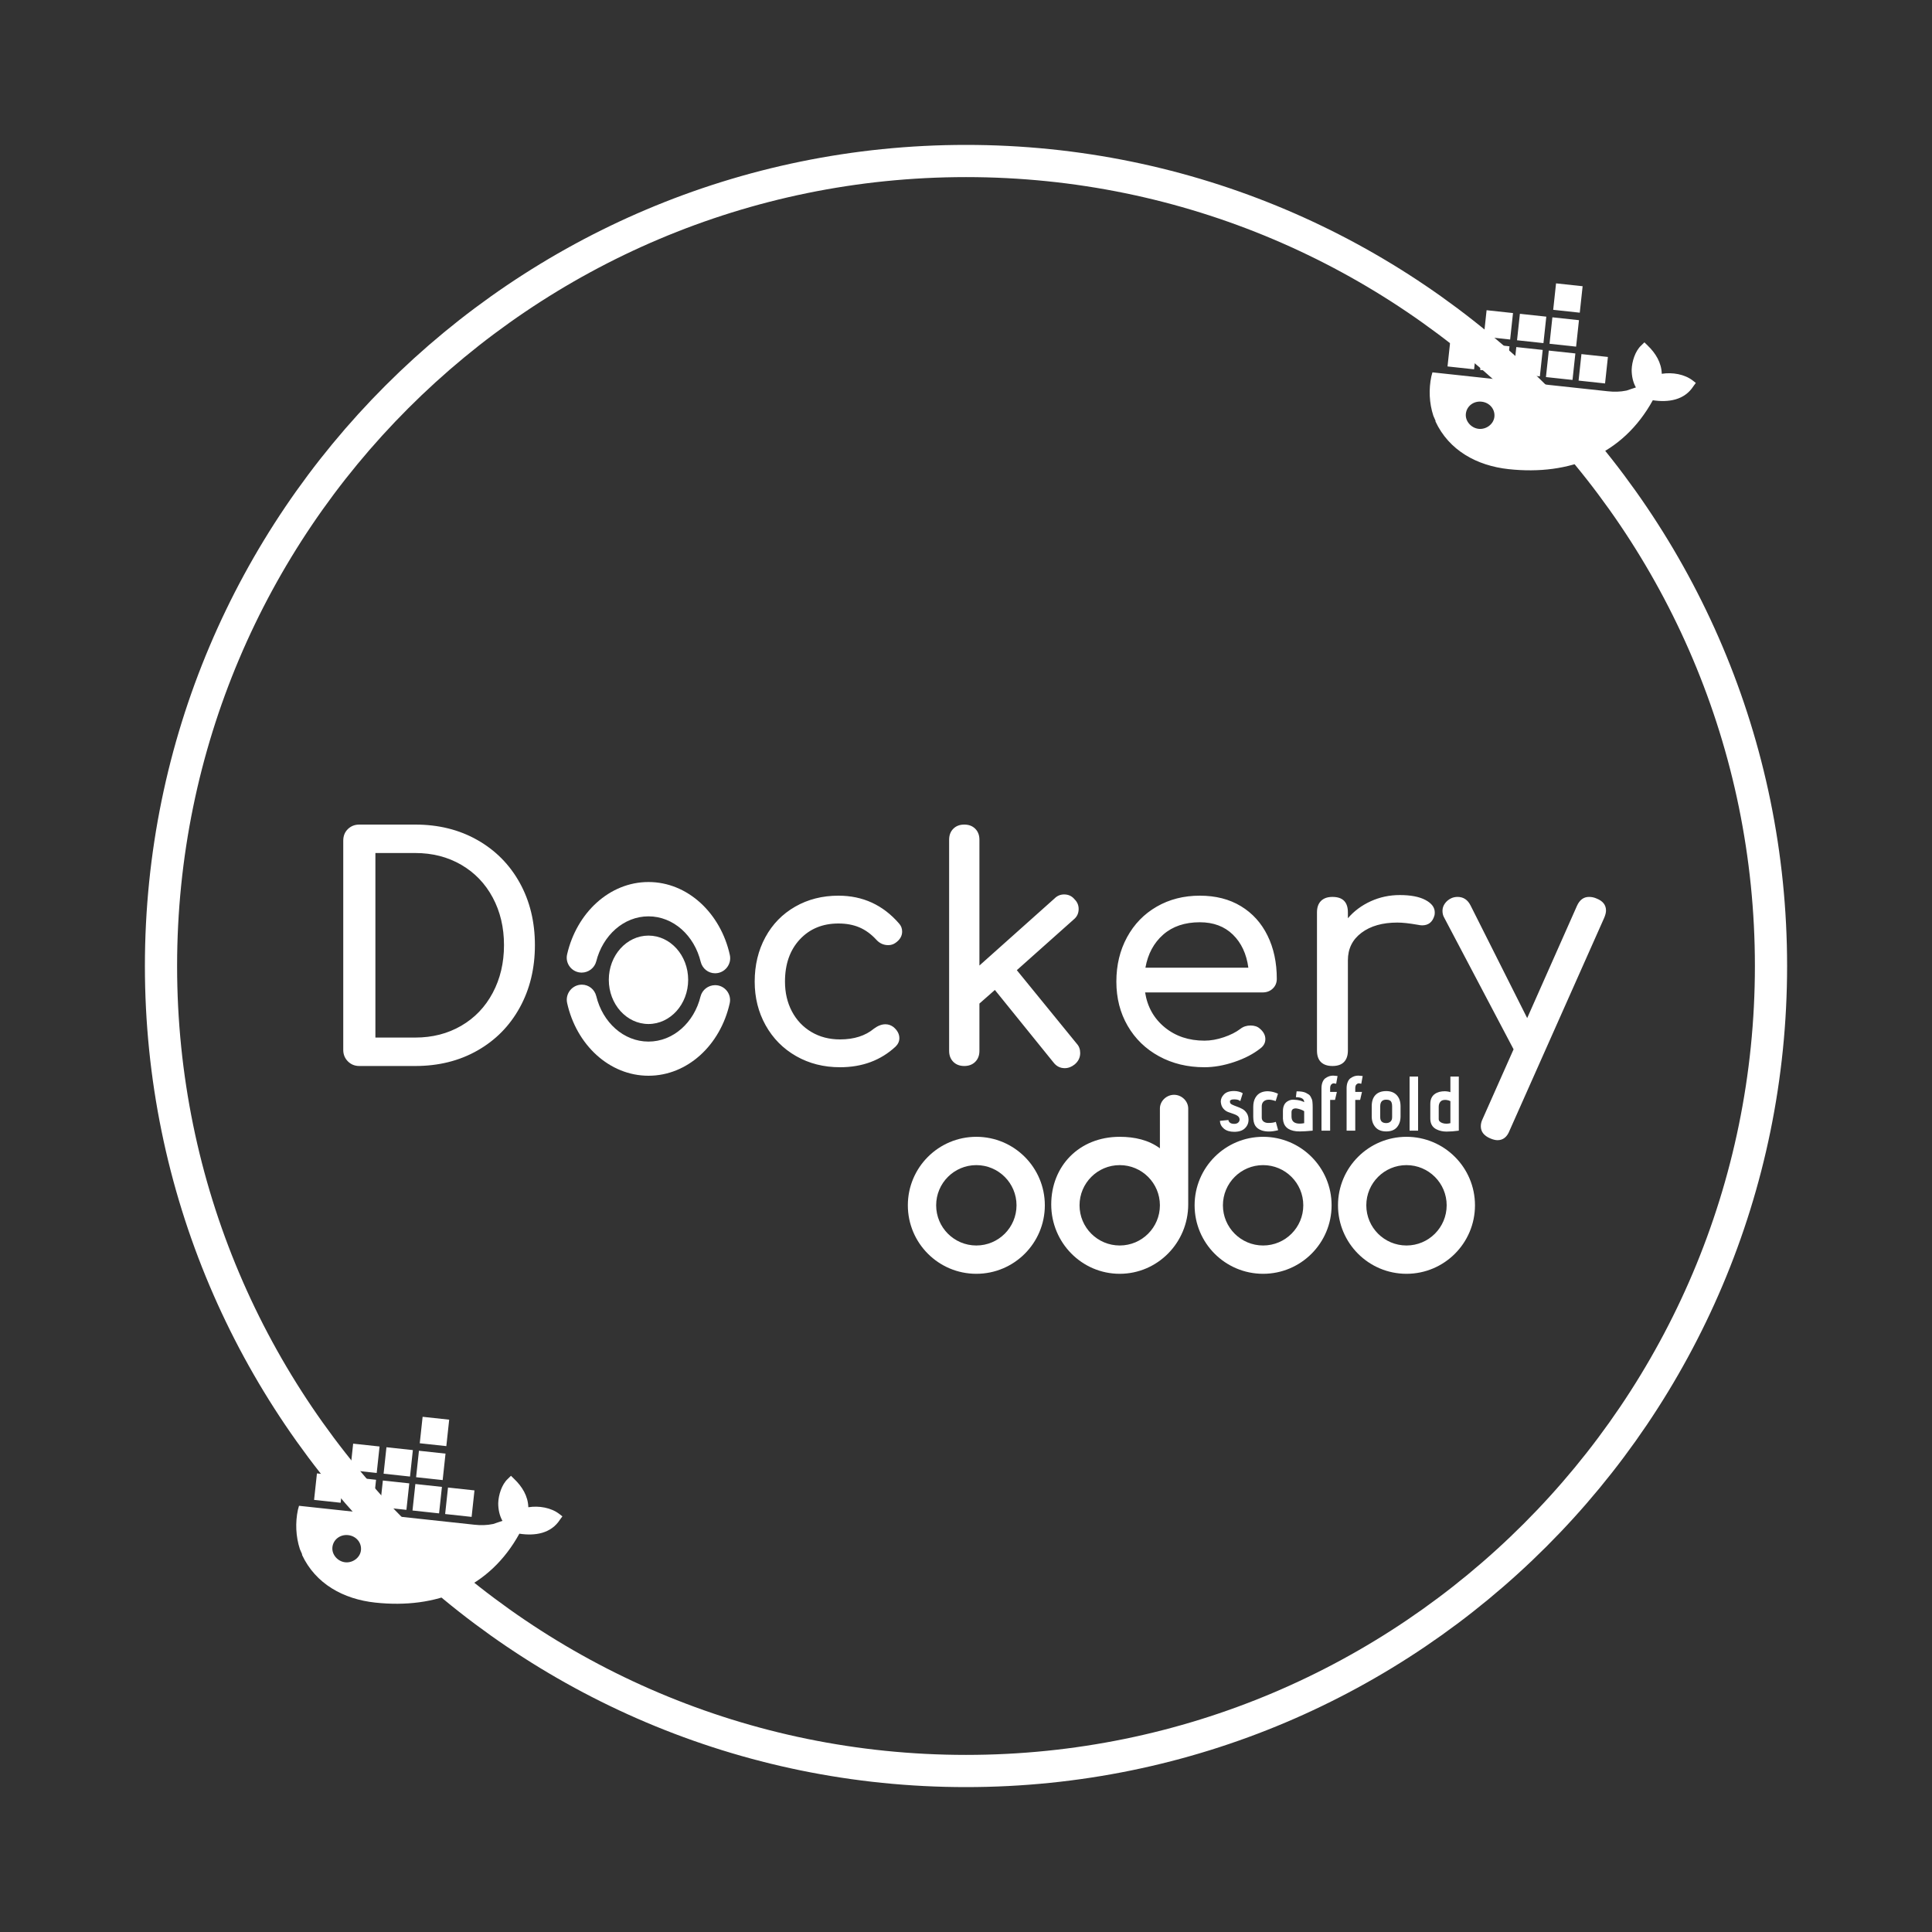 <?xml version="1.0" standalone="no"?><!-- Generator: Gravit.io --><svg xmlns="http://www.w3.org/2000/svg" xmlns:xlink="http://www.w3.org/1999/xlink" style="isolation:isolate" viewBox="0 0 300 300" width="300" height="300"><rect x="0" y="0" width="300" height="300" fill="#333333" stroke="none"/><defs><clipPath id="_clipPath_5UQpAtgtUsZZkoNYEvYGfGRHSkDxFYqH"><rect width="300" height="300"/></clipPath></defs><g clip-path="url(#_clipPath_5UQpAtgtUsZZkoNYEvYGfGRHSkDxFYqH)"><g id="Group"><g id="Group"/></g><g id="Group"><g id="Group"><path d=" M 25 150 C 25 81.011 81.011 25 150 25 C 218.989 25 275 81.011 275 150 C 275 218.989 218.989 275 150 275 C 81.011 275 25 218.989 25 150 Z " fill="none" vector-effect="non-scaling-stroke" stroke-width="5" stroke="rgb(255,255,255)" stroke-linejoin="miter" stroke-linecap="square" stroke-miterlimit="3"/><path d=" M 229.605 66.591 C 228.444 66.465 227.492 65.402 227.617 64.243 C 227.742 63.084 228.795 62.236 230.06 62.373 C 231.324 62.509 232.174 63.562 232.049 64.721 C 231.924 65.88 230.764 66.716 229.605 66.591 Z  M 258.038 58.039 C 257.991 56.325 257.095 54.845 255.833 53.639 L 255.344 53.159 L 254.854 53.639 C 253.911 54.499 253.398 56.149 253.364 57.421 C 253.363 58.384 253.567 59.365 254.022 60.161 C 253.566 60.326 253.008 60.48 252.578 60.644 C 251.576 60.856 250.622 60.861 249.68 60.759 L 222.43 57.819 L 222.26 58.439 C 221.84 60.422 221.919 62.561 222.567 64.553 L 222.91 65.337 L 222.899 65.439 C 224.991 69.932 229.32 72.316 234.261 72.849 C 243.761 73.874 251.998 70.607 256.647 62.15 C 259.055 62.518 261.568 62.148 262.964 59.954 L 263.327 59.46 L 262.852 59.089 C 261.567 58.1 259.694 57.787 258.069 58.039 L 258.038 58.039 Z  M 244.62 54.882 L 240.497 54.437 L 240.053 58.551 L 244.179 58.996 L 244.623 54.88 L 244.62 54.882 Z  M 245.177 49.717 L 241.054 49.272 L 240.611 53.38 L 244.737 53.826 L 245.18 49.72 L 245.177 49.717 Z  M 245.746 44.445 L 241.623 44 L 241.18 48.108 L 245.306 48.553 L 245.749 44.448 L 245.746 44.445 Z  M 249.663 55.427 L 245.565 54.984 L 245.121 59.098 L 249.232 59.541 L 249.676 55.425 L 249.663 55.427 Z  M 234.381 53.777 L 230.283 53.335 L 229.839 57.448 L 233.95 57.892 L 234.394 53.776 L 234.381 53.777 Z  M 239.526 54.333 L 235.451 53.893 L 235.007 58.006 L 239.108 58.449 L 239.552 54.333 L 239.526 54.333 Z  M 229.287 53.228 L 225.215 52.788 L 224.771 56.901 L 228.897 57.347 L 229.341 53.231 L 229.287 53.228 Z  M 240.084 49.167 L 236.008 48.728 L 235.565 52.836 L 239.666 53.278 L 240.109 49.173 L 240.084 49.167 Z  M 234.913 48.609 L 230.838 48.17 L 230.395 52.278 L 234.495 52.72 L 234.938 48.615 L 234.913 48.609 Z " fill="rgb(255,255,255)"/><path d=" M 53.605 242.591 C 52.444 242.465 51.492 241.402 51.617 240.243 C 51.742 239.084 52.795 238.236 54.06 238.373 C 55.324 238.509 56.174 239.562 56.049 240.721 C 55.924 241.88 54.764 242.716 53.605 242.591 Z  M 82.038 234.039 C 81.991 232.325 81.095 230.845 79.833 229.639 L 79.344 229.159 L 78.854 229.639 C 77.911 230.499 77.398 232.149 77.364 233.421 C 77.363 234.384 77.567 235.365 78.022 236.161 C 77.566 236.326 77.008 236.48 76.578 236.644 C 75.576 236.856 74.622 236.861 73.68 236.759 L 46.43 233.819 L 46.26 234.439 C 45.84 236.422 45.919 238.561 46.567 240.553 L 46.91 241.337 L 46.899 241.439 C 48.991 245.932 53.32 248.316 58.261 248.849 C 67.761 249.874 75.998 246.607 80.647 238.15 C 83.055 238.518 85.568 238.148 86.964 235.954 L 87.327 235.46 L 86.852 235.089 C 85.567 234.1 83.694 233.787 82.069 234.039 L 82.038 234.039 Z  M 68.62 230.882 L 64.497 230.437 L 64.053 234.551 L 68.179 234.996 L 68.623 230.88 L 68.62 230.882 Z  M 69.177 225.717 L 65.054 225.272 L 64.611 229.38 L 68.737 229.826 L 69.18 225.72 L 69.177 225.717 Z  M 69.746 220.445 L 65.623 220 L 65.18 224.108 L 69.306 224.553 L 69.749 220.448 L 69.746 220.445 Z  M 73.663 231.427 L 69.565 230.984 L 69.121 235.098 L 73.232 235.541 L 73.676 231.425 L 73.663 231.427 Z  M 58.381 229.777 L 54.283 229.335 L 53.839 233.448 L 57.95 233.892 L 58.394 229.776 L 58.381 229.777 Z  M 63.526 230.333 L 59.451 229.893 L 59.007 234.006 L 63.108 234.449 L 63.552 230.333 L 63.526 230.333 Z  M 53.287 229.228 L 49.215 228.788 L 48.771 232.901 L 52.897 233.347 L 53.341 229.231 L 53.287 229.228 Z  M 64.084 225.167 L 60.008 224.728 L 59.565 228.836 L 63.666 229.278 L 64.109 225.173 L 64.084 225.167 Z  M 58.913 224.609 L 54.838 224.17 L 54.395 228.278 L 58.495 228.72 L 58.938 224.615 L 58.913 224.609 Z " fill="rgb(255,255,255)"/><path d=" M 130.436 165.72 L 130.436 165.72 Q 126.644 165.72 123.62 163.992 L 123.62 163.992 L 123.62 163.992 Q 120.596 162.264 118.892 159.216 L 118.892 159.216 L 118.892 159.216 Q 117.188 156.168 117.188 152.424 L 117.188 152.424 L 117.188 152.424 Q 117.188 148.584 118.844 145.536 L 118.844 145.536 L 118.844 145.536 Q 120.5 142.488 123.476 140.784 L 123.476 140.784 L 123.476 140.784 Q 126.452 139.08 130.196 139.08 L 130.196 139.08 L 130.196 139.08 Q 135.86 139.08 139.604 143.4 L 139.604 143.4 L 139.604 143.4 Q 140.084 143.928 140.084 144.648 L 140.084 144.648 L 140.084 144.648 Q 140.084 145.704 139.028 146.424 L 139.028 146.424 L 139.028 146.424 Q 138.548 146.76 137.924 146.76 L 137.924 146.76 L 137.924 146.76 Q 136.82 146.76 136.052 145.896 L 136.052 145.896 L 136.052 145.896 Q 134.852 144.6 133.436 144 L 133.436 144 L 133.436 144 Q 132.02 143.4 130.196 143.4 L 130.196 143.4 L 130.196 143.4 Q 126.5 143.4 124.196 145.872 L 124.196 145.872 L 124.196 145.872 Q 121.892 148.344 121.892 152.424 L 121.892 152.424 L 121.892 152.424 Q 121.892 155.016 122.972 157.056 L 122.972 157.056 L 122.972 157.056 Q 124.052 159.096 125.996 160.248 L 125.996 160.248 L 125.996 160.248 Q 127.94 161.4 130.436 161.4 L 130.436 161.4 L 130.436 161.4 Q 133.7 161.4 135.716 159.72 L 135.716 159.72 L 135.716 159.72 Q 136.628 159.048 137.492 159.048 L 137.492 159.048 L 137.492 159.048 Q 138.164 159.048 138.74 159.48 L 138.74 159.48 L 138.74 159.48 Q 139.652 160.248 139.652 161.208 L 139.652 161.208 L 139.652 161.208 Q 139.652 161.928 139.076 162.504 L 139.076 162.504 L 139.076 162.504 Q 135.62 165.72 130.436 165.72 L 130.436 165.72 L 130.436 165.72 Z  M 167.204 162.072 L 167.204 162.072 Q 167.732 162.648 167.732 163.512 L 167.732 163.512 L 167.732 163.512 Q 167.732 164.568 166.868 165.288 L 166.868 165.288 L 166.868 165.288 Q 166.148 165.864 165.332 165.864 L 165.332 165.864 L 165.332 165.864 Q 164.276 165.864 163.604 165 L 163.604 165 L 154.484 153.72 L 152.084 155.832 L 152.084 163.176 L 152.084 163.176 Q 152.084 164.232 151.436 164.88 L 151.436 164.88 L 151.436 164.88 Q 150.788 165.528 149.732 165.528 L 149.732 165.528 L 149.732 165.528 Q 148.676 165.528 148.028 164.88 L 148.028 164.88 L 148.028 164.88 Q 147.38 164.232 147.38 163.176 L 147.38 163.176 L 147.38 130.392 L 147.38 130.392 Q 147.38 129.336 148.028 128.688 L 148.028 128.688 L 148.028 128.688 Q 148.676 128.04 149.732 128.04 L 149.732 128.04 L 149.732 128.04 Q 150.788 128.04 151.436 128.688 L 151.436 128.688 L 151.436 128.688 Q 152.084 129.336 152.084 130.392 L 152.084 130.392 L 152.084 149.928 L 163.748 139.512 L 163.748 139.512 Q 164.372 138.888 165.236 138.888 L 165.236 138.888 L 165.236 138.888 Q 166.244 138.888 166.868 139.656 L 166.868 139.656 L 166.868 139.656 Q 167.492 140.28 167.492 141.144 L 167.492 141.144 L 167.492 141.144 Q 167.492 142.152 166.724 142.776 L 166.724 142.776 L 157.892 150.648 L 167.204 162.072 L 167.204 162.072 Z  M 198.26 151.992 L 198.26 151.992 Q 198.26 152.904 197.636 153.504 L 197.636 153.504 L 197.636 153.504 Q 197.012 154.104 196.052 154.104 L 196.052 154.104 L 177.812 154.104 L 177.812 154.104 Q 178.34 157.464 180.86 159.528 L 180.86 159.528 L 180.86 159.528 Q 183.38 161.592 187.028 161.592 L 187.028 161.592 L 187.028 161.592 Q 188.468 161.592 190.028 161.064 L 190.028 161.064 L 190.028 161.064 Q 191.588 160.536 192.596 159.768 L 192.596 159.768 L 192.596 159.768 Q 193.268 159.24 194.18 159.24 L 194.18 159.24 L 194.18 159.24 Q 195.092 159.24 195.62 159.72 L 195.62 159.72 L 195.62 159.72 Q 196.484 160.44 196.484 161.352 L 196.484 161.352 L 196.484 161.352 Q 196.484 162.216 195.716 162.792 L 195.716 162.792 L 195.716 162.792 Q 194.084 164.088 191.66 164.904 L 191.66 164.904 L 191.66 164.904 Q 189.236 165.72 187.028 165.72 L 187.028 165.72 L 187.028 165.72 Q 183.092 165.72 179.972 164.016 L 179.972 164.016 L 179.972 164.016 Q 176.852 162.312 175.1 159.288 L 175.1 159.288 L 175.1 159.288 Q 173.348 156.264 173.348 152.424 L 173.348 152.424 L 173.348 152.424 Q 173.348 148.584 175.004 145.536 L 175.004 145.536 L 175.004 145.536 Q 176.66 142.488 179.612 140.784 L 179.612 140.784 L 179.612 140.784 Q 182.564 139.08 186.308 139.08 L 186.308 139.08 L 186.308 139.08 Q 190.004 139.08 192.692 140.712 L 192.692 140.712 L 192.692 140.712 Q 195.38 142.344 196.82 145.272 L 196.82 145.272 L 196.82 145.272 Q 198.26 148.2 198.26 151.992 L 198.26 151.992 L 198.26 151.992 Z  M 186.308 143.208 L 186.308 143.208 Q 182.804 143.208 180.62 145.128 L 180.62 145.128 L 180.62 145.128 Q 178.436 147.048 177.86 150.264 L 177.86 150.264 L 193.844 150.264 L 193.844 150.264 Q 193.412 147.048 191.444 145.128 L 191.444 145.128 L 191.444 145.128 Q 189.476 143.208 186.308 143.208 L 186.308 143.208 L 186.308 143.208 Z  M 217.364 138.984 L 217.364 138.984 Q 219.908 138.984 221.348 139.752 L 221.348 139.752 L 221.348 139.752 Q 222.788 140.52 222.788 141.672 L 222.788 141.672 L 222.788 141.672 Q 222.788 142.008 222.74 142.152 L 222.74 142.152 L 222.74 142.152 Q 222.308 143.688 220.82 143.688 L 220.82 143.688 L 220.82 143.688 Q 220.58 143.688 220.1 143.592 L 220.1 143.592 L 220.1 143.592 Q 218.18 143.256 216.98 143.256 L 216.98 143.256 L 216.98 143.256 Q 213.524 143.256 211.412 144.84 L 211.412 144.84 L 211.412 144.84 Q 209.3 146.424 209.3 149.112 L 209.3 149.112 L 209.3 163.128 L 209.3 163.128 Q 209.3 164.28 208.7 164.904 L 208.7 164.904 L 208.7 164.904 Q 208.1 165.528 206.9 165.528 L 206.9 165.528 L 206.9 165.528 Q 205.748 165.528 205.124 164.928 L 205.124 164.928 L 205.124 164.928 Q 204.5 164.328 204.5 163.128 L 204.5 163.128 L 204.5 141.672 L 204.5 141.672 Q 204.5 140.52 205.124 139.896 L 205.124 139.896 L 205.124 139.896 Q 205.748 139.272 206.9 139.272 L 206.9 139.272 L 206.9 139.272 Q 209.3 139.272 209.3 141.672 L 209.3 141.672 L 209.3 142.584 L 209.3 142.584 Q 210.74 140.904 212.852 139.944 L 212.852 139.944 L 212.852 139.944 Q 214.964 138.984 217.364 138.984 L 217.364 138.984 L 217.364 138.984 Z  M 247.892 139.512 L 247.892 139.512 Q 249.38 140.088 249.38 141.384 L 249.38 141.384 L 249.38 141.384 Q 249.38 141.864 249.092 142.536 L 249.092 142.536 L 234.404 175.56 L 234.404 175.56 Q 233.828 177.048 232.532 177.048 L 232.532 177.048 L 232.532 177.048 Q 232.052 177.048 231.38 176.76 L 231.38 176.76 L 231.38 176.76 Q 229.94 176.136 229.94 174.888 L 229.94 174.888 L 229.94 174.888 Q 229.94 174.312 230.228 173.736 L 230.228 173.736 L 235.028 162.936 L 224.228 142.44 L 224.228 142.44 Q 223.988 142.008 223.988 141.432 L 223.988 141.432 L 223.988 141.432 Q 223.988 140.808 224.372 140.28 L 224.372 140.28 L 224.372 140.28 Q 224.756 139.752 225.38 139.464 L 225.38 139.464 L 225.38 139.464 Q 225.812 139.272 226.34 139.272 L 226.34 139.272 L 226.34 139.272 Q 227.684 139.272 228.356 140.616 L 228.356 140.616 L 237.14 158.088 L 244.868 140.664 L 244.868 140.664 Q 245.492 139.272 246.74 139.272 L 246.74 139.272 L 246.74 139.272 Q 247.364 139.272 247.892 139.512 L 247.892 139.512 L 247.892 139.512 Z  M 55.796 165.528 L 55.796 165.528 Q 54.74 165.528 54.02 164.808 L 54.02 164.808 L 54.02 164.808 Q 53.3 164.088 53.3 163.032 L 53.3 163.032 L 53.3 130.536 L 53.3 130.536 Q 53.3 129.432 54.02 128.736 L 54.02 128.736 L 54.02 128.736 Q 54.74 128.04 55.796 128.04 L 55.796 128.04 L 64.484 128.04 L 64.484 128.04 Q 69.908 128.04 74.132 130.44 L 74.132 130.44 L 74.132 130.44 Q 78.356 132.84 80.708 137.088 L 80.708 137.088 L 80.708 137.088 Q 83.06 141.336 83.06 146.76 L 83.06 146.76 L 83.06 146.76 Q 83.06 152.184 80.708 156.456 L 80.708 156.456 L 80.708 156.456 Q 78.356 160.728 74.132 163.128 L 74.132 163.128 L 74.132 163.128 Q 69.908 165.528 64.484 165.528 L 64.484 165.528 L 55.796 165.528 L 55.796 165.528 Z  M 58.292 161.112 L 64.484 161.112 L 64.484 161.112 Q 68.468 161.112 71.612 159.288 L 71.612 159.288 L 71.612 159.288 Q 74.756 157.464 76.508 154.176 L 76.508 154.176 L 76.508 154.176 Q 78.26 150.888 78.26 146.76 L 78.26 146.76 L 78.26 146.76 Q 78.26 142.632 76.508 139.368 L 76.508 139.368 L 76.508 139.368 Q 74.756 136.104 71.612 134.28 L 71.612 134.28 L 71.612 134.28 Q 68.468 132.456 64.484 132.456 L 64.484 132.456 L 58.292 132.456 L 58.292 161.112 L 58.292 161.112 Z " fill-rule="evenodd" fill="rgb(255,255,255)"/><path d=" M 100.696 142.29 C 104.57 142.29 107.82 145.279 108.807 149.361 C 109.067 150.401 109.977 151.129 111.043 151.129 L 111.043 151.129 C 112.525 151.129 113.643 149.751 113.331 148.295 C 111.901 141.796 106.78 136.96 100.696 136.96 C 94.638 136.96 89.543 141.744 88.061 148.191 C 87.723 149.647 88.841 151.025 90.323 151.025 L 90.323 151.025 C 91.388 151.025 92.324 150.297 92.584 149.283 C 93.598 145.253 96.848 142.29 100.696 142.29 Z " fill="rgb(255,255,255)"/><path d=" M 100.696 161.736 C 96.822 161.736 93.572 158.747 92.584 154.665 C 92.324 153.625 91.414 152.897 90.349 152.897 L 90.349 152.897 C 88.867 152.897 87.749 154.275 88.061 155.731 C 89.491 162.23 94.612 167.04 100.696 167.04 C 106.754 167.04 111.849 162.282 113.305 155.809 C 113.643 154.353 112.525 152.975 111.043 152.975 L 111.043 152.975 C 109.977 152.975 109.041 153.703 108.781 154.717 C 107.794 158.773 104.544 161.736 100.696 161.736 Z " fill="rgb(255,255,255)"/><path d=" M 94.534 152.143 C 94.534 148.355 97.295 145.279 100.696 145.279 C 104.097 145.279 106.858 148.355 106.858 152.143 C 106.858 155.931 104.097 159.007 100.696 159.007 C 97.295 159.007 94.534 155.931 94.534 152.143 Z " fill="rgb(255,255,255)"/><path d=" M 218.398 197.795 C 212.525 197.795 207.763 193.033 207.763 187.159 C 207.763 181.285 212.525 176.523 218.398 176.523 C 224.272 176.523 229.034 181.285 229.034 187.159 C 229.034 193.033 224.272 197.795 218.398 197.795 Z  M 218.398 193.399 C 221.844 193.399 224.638 190.605 224.638 187.159 C 224.638 183.713 221.844 180.919 218.398 180.919 C 214.952 180.919 212.159 183.713 212.159 187.159 C 212.159 190.605 214.952 193.399 218.398 193.399 Z  M 196.134 197.795 C 190.26 197.795 185.498 193.033 185.498 187.159 C 185.498 181.285 190.26 176.523 196.134 176.523 C 202.008 176.523 206.77 181.285 206.77 187.159 C 206.77 193.033 202.008 197.795 196.134 197.795 Z  M 196.134 193.399 C 199.58 193.399 202.374 190.605 202.374 187.159 C 202.374 183.713 199.58 180.919 196.134 180.919 C 192.688 180.919 189.894 183.713 189.894 187.159 C 189.894 190.605 192.688 193.399 196.134 193.399 Z  M 184.506 187.017 C 184.506 192.964 179.742 197.795 173.868 197.795 C 167.995 197.795 163.234 192.974 163.234 187.027 C 163.234 181.08 167.559 176.523 173.868 176.523 C 176.2 176.523 178.356 177.019 180.109 178.307 L 180.109 172.14 C 180.109 170.958 181.14 170 182.308 170 C 183.474 170 184.506 170.959 184.506 172.14 L 184.506 187.017 Z  M 173.87 193.399 C 177.316 193.399 180.109 190.605 180.109 187.159 C 180.109 183.713 177.316 180.919 173.87 180.919 C 170.424 180.919 167.63 183.713 167.63 187.159 C 167.63 190.605 170.424 193.399 173.87 193.399 Z " fill="rgb(255,255,255)"/><path d=" M 151.605 197.795 C 145.731 197.795 140.97 193.033 140.97 187.159 C 140.97 181.285 145.731 176.523 151.605 176.523 C 157.479 176.523 162.241 181.285 162.241 187.159 C 162.241 193.033 157.479 197.795 151.605 197.795 Z  M 151.605 193.399 C 155.051 193.399 157.845 190.605 157.845 187.159 C 157.845 183.713 155.051 180.919 151.605 180.919 C 148.159 180.919 145.366 183.713 145.366 187.159 C 145.366 190.605 148.159 193.399 151.605 193.399 Z " fill="rgb(255,255,255)"/></g></g><path d=" M 189.432 174.044 L 189.432 174.044 L 190.752 173.912 L 190.752 173.912 Q 190.752 174.128 190.974 174.32 L 190.974 174.32 L 190.974 174.32 Q 191.196 174.512 191.652 174.512 L 191.652 174.512 L 191.652 174.512 Q 192.048 174.512 192.264 174.314 L 192.264 174.314 L 192.264 174.314 Q 192.48 174.116 192.48 173.852 L 192.48 173.852 L 192.48 173.852 Q 192.48 173.504 192.198 173.294 L 192.198 173.294 L 192.198 173.294 Q 191.916 173.084 191.508 172.958 L 191.508 172.958 L 191.508 172.958 Q 191.1 172.832 190.686 172.67 L 190.686 172.67 L 190.686 172.67 Q 190.272 172.508 189.954 172.136 L 189.954 172.136 L 189.954 172.136 Q 189.636 171.764 189.576 171.188 L 189.576 171.188 L 189.576 171.188 Q 189.564 171.116 189.564 171.044 L 189.564 171.044 L 189.564 171.044 Q 189.564 170.456 190.032 169.964 L 190.032 169.964 L 190.032 169.964 Q 190.536 169.412 191.628 169.412 L 191.628 169.412 L 191.628 169.412 Q 192.012 169.412 192.348 169.502 L 192.348 169.502 L 192.348 169.502 Q 192.684 169.592 192.828 169.676 L 192.828 169.676 L 192.972 169.76 L 192.588 170.984 L 192.588 170.984 Q 192.312 170.708 191.628 170.708 L 191.628 170.708 L 191.628 170.708 Q 191.292 170.708 191.13 170.804 L 191.13 170.804 L 191.13 170.804 Q 190.968 170.9 190.986 171.014 L 190.986 171.014 L 190.986 171.014 Q 191.004 171.128 191.004 171.212 L 191.004 171.212 L 191.004 171.212 Q 191.04 171.392 191.358 171.542 L 191.358 171.542 L 191.358 171.542 Q 191.676 171.692 192.084 171.836 L 192.084 171.836 L 192.084 171.836 Q 192.492 171.98 192.9 172.196 L 192.9 172.196 L 192.9 172.196 Q 193.308 172.412 193.59 172.844 L 193.59 172.844 L 193.59 172.844 Q 193.872 173.276 193.872 173.876 L 193.872 173.876 L 193.872 173.876 Q 193.872 174.656 193.308 175.202 L 193.308 175.202 L 193.308 175.202 Q 192.744 175.748 191.652 175.748 L 191.652 175.748 L 191.652 175.748 Q 190.632 175.748 190.044 175.256 L 190.044 175.256 L 190.044 175.256 Q 189.456 174.764 189.432 174.044 Z  M 198.108 174.2 L 198.108 174.2 L 198.468 175.496 L 198.468 175.496 Q 197.7 175.7 197.04 175.7 L 197.04 175.7 L 197.04 175.7 Q 196.452 175.7 195.948 175.544 L 195.948 175.544 L 195.948 175.544 Q 195.24 175.304 194.922 174.806 L 194.922 174.806 L 194.922 174.806 Q 194.604 174.308 194.604 173.408 L 194.604 173.408 L 194.604 171.872 L 194.604 171.872 Q 194.604 171.02 194.94 170.444 L 194.94 170.444 L 194.94 170.444 Q 195.276 169.868 195.828 169.64 L 195.828 169.64 L 195.828 169.64 Q 196.284 169.448 196.836 169.448 L 196.836 169.448 L 196.836 169.448 Q 196.944 169.448 197.064 169.46 L 197.064 169.46 L 197.064 169.46 Q 197.748 169.508 198.444 169.832 L 198.444 169.832 L 198.084 170.972 L 198.084 170.972 Q 197.46 170.756 197.016 170.756 L 197.016 170.756 L 197.016 170.756 Q 196.692 170.756 196.476 170.864 L 196.476 170.864 L 196.476 170.864 Q 195.924 171.128 195.924 171.8 L 195.924 171.8 L 195.924 173.54 L 195.924 173.54 Q 195.924 173.936 196.2 174.146 L 196.2 174.146 L 196.2 174.146 Q 196.476 174.356 196.86 174.368 L 196.86 174.368 L 196.86 174.368 Q 196.932 174.368 197.016 174.368 L 197.016 174.368 L 197.016 174.368 Q 197.316 174.368 197.58 174.332 L 197.58 174.332 L 197.58 174.332 Q 197.916 174.284 198.108 174.2 Z  M 203.832 171.992 L 203.832 171.992 L 203.832 175.568 L 203.832 175.568 Q 202.584 175.688 201.84 175.688 L 201.84 175.688 L 201.84 175.688 Q 201.504 175.688 201.276 175.664 L 201.276 175.664 L 201.276 175.664 Q 199.308 175.448 199.212 173.708 L 199.212 173.708 L 199.212 173.708 Q 199.212 173.624 199.212 173.54 L 199.212 173.54 L 199.212 172.544 L 199.212 172.544 Q 199.212 171.356 200.04 170.948 L 200.04 170.948 L 200.04 170.948 Q 200.388 170.756 200.832 170.756 L 200.832 170.756 L 200.832 170.756 Q 200.904 170.756 200.964 170.768 L 200.964 170.768 L 200.964 170.768 Q 201.492 170.792 201.876 170.894 L 201.876 170.894 L 201.876 170.894 Q 202.26 170.996 202.512 171.14 L 202.512 171.14 L 202.512 171.14 Q 202.512 170.372 201.228 170.372 L 201.228 170.372 L 201.336 169.46 L 201.336 169.46 Q 201.792 169.46 202.158 169.514 L 202.158 169.514 L 202.158 169.514 Q 202.524 169.568 202.776 169.694 L 202.776 169.694 L 202.776 169.694 Q 203.028 169.82 203.22 169.952 L 203.22 169.952 L 203.22 169.952 Q 203.412 170.084 203.52 170.3 L 203.52 170.3 L 203.52 170.3 Q 203.628 170.516 203.7 170.678 L 203.7 170.678 L 203.7 170.678 Q 203.772 170.84 203.796 171.116 L 203.796 171.116 L 203.796 171.116 Q 203.82 171.392 203.826 171.548 L 203.826 171.548 L 203.826 171.548 Q 203.832 171.704 203.832 171.992 Z  M 202.512 174.404 L 202.512 174.404 L 202.512 172.544 L 202.512 172.544 Q 202.32 172.412 202.014 172.298 L 202.014 172.298 L 202.014 172.298 Q 201.708 172.184 201.36 172.124 L 201.36 172.124 L 201.36 172.124 Q 201.264 172.112 201.168 172.112 L 201.168 172.112 L 201.168 172.112 Q 200.952 172.112 200.784 172.208 L 200.784 172.208 L 200.784 172.208 Q 200.544 172.352 200.544 172.712 L 200.544 172.712 L 200.544 173.372 L 200.544 173.372 Q 200.544 174.476 201.816 174.476 L 201.816 174.476 L 201.816 174.476 Q 202.128 174.476 202.512 174.404 Z  M 206.544 170.792 L 206.544 175.568 L 205.2 175.568 L 205.2 168.98 L 205.2 168.98 Q 205.2 168.44 205.362 168.038 L 205.362 168.038 L 205.362 168.038 Q 205.524 167.636 205.788 167.438 L 205.788 167.438 L 205.788 167.438 Q 206.052 167.24 206.388 167.12 L 206.388 167.12 L 206.388 167.12 Q 206.676 167.024 206.964 167.024 L 206.964 167.024 L 206.964 167.024 Q 207.012 167.024 207.048 167.024 L 207.048 167.024 L 207.048 167.024 Q 207.384 167.048 207.696 167.084 L 207.696 167.084 L 207.48 168.284 L 207.48 168.284 Q 207.36 168.26 207.144 168.224 L 207.144 168.224 L 207.144 168.224 Q 207.12 168.224 207.084 168.224 L 207.084 168.224 L 207.084 168.224 Q 206.904 168.224 206.736 168.38 L 206.736 168.38 L 206.736 168.38 Q 206.544 168.572 206.544 168.98 L 206.544 168.98 L 206.544 169.556 L 207.588 169.556 L 207.3 170.792 L 206.544 170.792 L 206.544 170.792 Z  M 210.444 170.792 L 210.444 175.568 L 209.1 175.568 L 209.1 168.98 L 209.1 168.98 Q 209.1 168.44 209.262 168.038 L 209.262 168.038 L 209.262 168.038 Q 209.424 167.636 209.688 167.438 L 209.688 167.438 L 209.688 167.438 Q 209.952 167.24 210.288 167.12 L 210.288 167.12 L 210.288 167.12 Q 210.576 167.024 210.864 167.024 L 210.864 167.024 L 210.864 167.024 Q 210.912 167.024 210.948 167.024 L 210.948 167.024 L 210.948 167.024 Q 211.284 167.048 211.596 167.084 L 211.596 167.084 L 211.38 168.284 L 211.38 168.284 Q 211.26 168.26 211.044 168.224 L 211.044 168.224 L 211.044 168.224 Q 211.02 168.224 210.984 168.224 L 210.984 168.224 L 210.984 168.224 Q 210.804 168.224 210.636 168.38 L 210.636 168.38 L 210.636 168.38 Q 210.444 168.572 210.444 168.98 L 210.444 168.98 L 210.444 169.556 L 211.488 169.556 L 211.2 170.792 L 210.444 170.792 L 210.444 170.792 Z  M 217.476 171.776 L 217.476 171.776 L 217.476 173.36 L 217.476 173.36 Q 217.476 174.368 216.924 175.028 L 216.924 175.028 L 216.924 175.028 Q 216.372 175.688 215.256 175.688 L 215.256 175.688 L 215.256 175.688 Q 214.14 175.688 213.57 175.022 L 213.57 175.022 L 213.57 175.022 Q 213 174.356 213 173.36 L 213 173.36 L 213 171.776 L 213 171.776 Q 213 170.636 213.582 170.03 L 213.582 170.03 L 213.582 170.03 Q 214.164 169.424 215.256 169.424 L 215.256 169.424 L 215.256 169.424 Q 216.3 169.424 216.888 170.054 L 216.888 170.054 L 216.888 170.054 Q 217.476 170.684 217.476 171.776 Z  M 216.168 173.48 L 216.168 173.48 L 216.168 171.776 L 216.168 171.776 Q 216.168 171.428 216.084 171.206 L 216.084 171.206 L 216.084 171.206 Q 216 170.984 215.838 170.894 L 215.838 170.894 L 215.838 170.894 Q 215.676 170.804 215.55 170.78 L 215.55 170.78 L 215.55 170.78 Q 215.424 170.756 215.256 170.756 L 215.256 170.756 L 215.256 170.756 Q 214.32 170.756 214.32 171.776 L 214.32 171.776 L 214.32 173.48 L 214.32 173.48 Q 214.32 174.392 215.256 174.392 L 215.256 174.392 L 215.256 174.392 Q 215.652 174.392 215.91 174.164 L 215.91 174.164 L 215.91 174.164 Q 216.168 173.936 216.168 173.48 Z  M 220.2 167.168 L 220.2 175.568 L 218.88 175.568 L 218.88 167.168 L 220.2 167.168 L 220.2 167.168 Z  M 222.096 173.684 L 222.096 173.684 L 222.096 171.416 L 222.096 171.416 Q 222.096 170.156 223.116 169.688 L 223.116 169.688 L 223.116 169.688 Q 223.476 169.52 223.92 169.472 L 223.92 169.472 L 223.92 169.472 Q 224.16 169.448 224.364 169.448 L 224.364 169.448 L 224.364 169.448 Q 224.544 169.448 224.688 169.472 L 224.688 169.472 L 224.688 169.472 Q 225 169.508 225.216 169.592 L 225.216 169.592 L 225.216 167.168 L 226.524 167.168 L 226.524 175.568 L 226.524 175.568 Q 225.492 175.712 224.616 175.712 L 224.616 175.712 L 224.616 175.712 Q 223.74 175.712 223.032 175.352 L 223.032 175.352 L 223.032 175.352 Q 222.096 174.872 222.096 173.684 Z  M 225.216 174.404 L 225.216 174.404 L 225.216 170.984 L 225.216 170.984 Q 224.928 170.84 224.616 170.804 L 224.616 170.804 L 224.616 170.804 Q 224.52 170.792 224.424 170.792 L 224.424 170.792 L 224.424 170.792 Q 224.22 170.792 224.028 170.84 L 224.028 170.84 L 224.028 170.84 Q 223.752 170.924 223.578 171.194 L 223.578 171.194 L 223.578 171.194 Q 223.404 171.464 223.404 171.896 L 223.404 171.896 L 223.404 173.768 L 223.404 173.768 Q 223.404 174.176 223.956 174.38 L 223.956 174.38 L 223.956 174.38 Q 224.244 174.488 224.592 174.488 L 224.592 174.488 L 224.592 174.488 Q 224.88 174.488 225.216 174.404 Z " fill-rule="evenodd" fill="rgb(255,255,255)"/></g></svg>